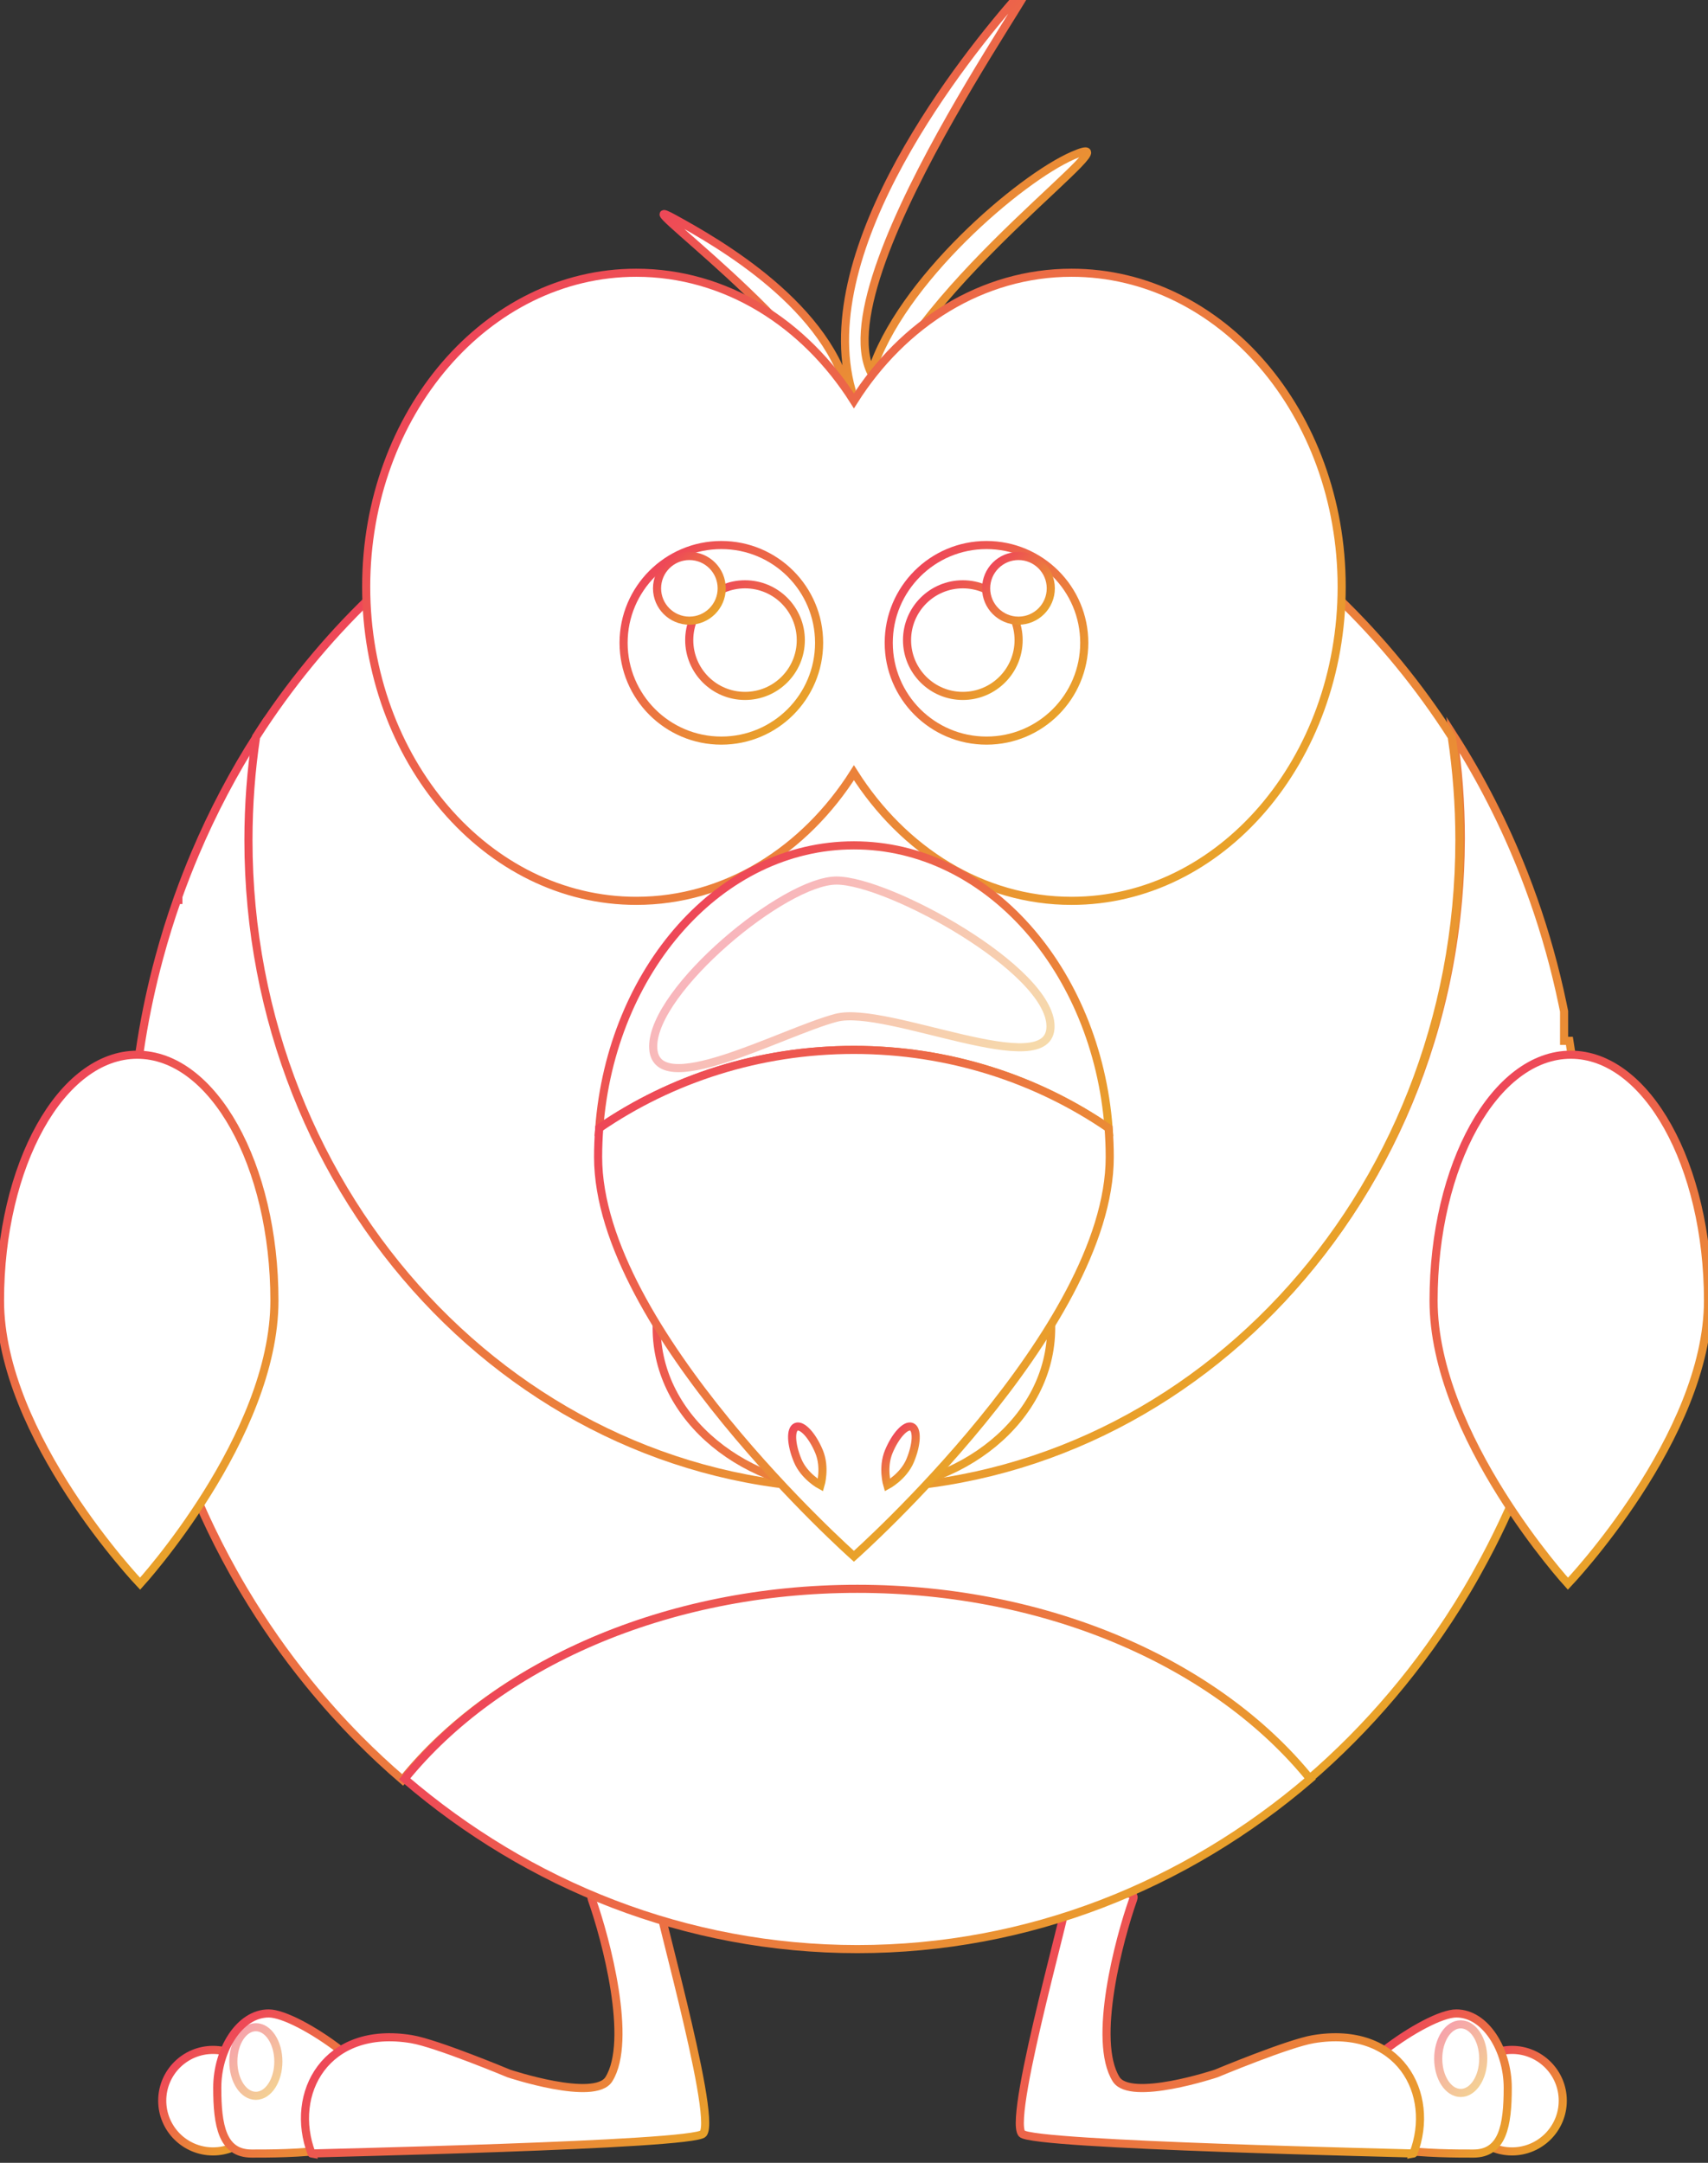 <?xml version="1.0" encoding="utf-8"?>
<!-- Generator: Adobe Illustrator 17.0.0, SVG Export Plug-In . SVG Version: 6.00 Build 0)  -->
<!DOCTYPE svg PUBLIC "-//W3C//DTD SVG 1.1//EN" "http://www.w3.org/Graphics/SVG/1.1/DTD/svg11.dtd">
<svg version="1.1" id="Layer_1" xmlns="http://www.w3.org/2000/svg" xmlns:xlink="http://www.w3.org/1999/xlink" x="0px" y="0px"
	 width="631.967px" height="800px" viewBox="0 0 631.967 800" enable-background="new 0 0 631.967 800" xml:space="preserve">
<rect x="0" y="0" width="631.967" height="800" fill="#333333" stroke="none"/>
<linearGradient id="SVGID_1_" gradientUnits="userSpaceOnUse" x1="167.922" y1="449.941" x2="162.282" y2="444.302">
	<stop  offset="0.005" style="stop-color:#E9A22A"/>
	<stop  offset="1" style="stop-color:#EE4758"/>
</linearGradient>
<path opacity="0.2" fill="#FFFFFF" stroke="url(#SVGID_1_)" stroke-width="3" stroke-miterlimit="10" enable-background="new    " d="
	M163.769,447.389h2.636c-0.875-1.551-1.344-2.504-1.344-2.504C164.63,445.746,164.199,446.569,163.769,447.389z"/>
<linearGradient id="SVGID_2_" gradientUnits="userSpaceOnUse" x1="485.246" y1="449.735" x2="479.515" y2="444.005">
	<stop  offset="0.005" style="stop-color:#E9A22A"/>
	<stop  offset="1" style="stop-color:#EE4758"/>
</linearGradient>
<path opacity="0.2" fill="#FFFFFF" stroke="url(#SVGID_2_)" stroke-width="3" stroke-miterlimit="10" enable-background="new    " d="
	M482.333,444.884c-0.374,0.862-0.75,1.685-1.125,2.504h2.394C482.779,445.833,482.333,444.884,482.333,444.884z"/>
<linearGradient id="SVGID_3_" gradientUnits="userSpaceOnUse" x1="322.364" y1="532.734" x2="309.227" y2="519.596">
	<stop  offset="0.005" style="stop-color:#E9A22A"/>
	<stop  offset="1" style="stop-color:#EE4758"/>
</linearGradient>
<path opacity="0.2" fill="#FFFFFF" stroke="url(#SVGID_3_)" stroke-width="3" stroke-miterlimit="10" enable-background="new    " d="
	M315.796,525.884c-3.902,0-7.768,0.114-11.599,0.32h23.197C323.563,525.998,319.698,525.884,315.796,525.884z"/>
<linearGradient id="SVGID_4_" gradientUnits="userSpaceOnUse" x1="294.802" y1="495.904" x2="287.747" y2="488.849">
	<stop  offset="0.005" style="stop-color:#E9A22A"/>
	<stop  offset="1" style="stop-color:#EE4758"/>
</linearGradient>
<path opacity="0.2" fill="#FFFFFF" stroke="url(#SVGID_4_)" stroke-width="3" stroke-miterlimit="10" enable-background="new    " d="
	M288.954,492.949c1.254,0.199,2.511,0.393,3.774,0.565c-1.256-2.539-1.933-4.188-1.933-4.188
	C290.178,490.58,289.565,491.78,288.954,492.949z"/>
<linearGradient id="SVGID_5_" gradientUnits="userSpaceOnUse" x1="354.809" y1="493.001" x2="350.303" y2="488.495">
	<stop  offset="0.005" style="stop-color:#E9A22A"/>
	<stop  offset="1" style="stop-color:#EE4758"/>
</linearGradient>
<path opacity="0.2" fill="#FFFFFF" stroke="url(#SVGID_5_)" stroke-width="3" stroke-miterlimit="10" enable-background="new    " d="
	M352.212,491.151c0.527-0.115,1.05-0.244,1.575-0.364c-0.464-0.922-0.713-1.462-0.713-1.462
	C352.787,489.953,352.5,490.545,352.212,491.151z"/>
<linearGradient id="SVGID_6_" gradientUnits="userSpaceOnUse" x1="473.028" y1="522.848" x2="469.299" y2="519.119">
	<stop  offset="0.005" style="stop-color:#E9A22A"/>
	<stop  offset="1" style="stop-color:#EE4758"/>
</linearGradient>
<path opacity="0.2" fill="#FFFFFF" stroke="url(#SVGID_6_)" stroke-width="3" stroke-miterlimit="10" enable-background="new    " d="
	M470.432,523.045c0.268-0.595,0.628-1.182,1.119-1.743c0.676-0.772,1.384-1.564,2.103-2.373c-0.319-0.137-0.63-0.298-0.928-0.49
	c-0.787,1.553-1.603,3.093-2.448,4.62C470.33,523.052,470.381,523.052,470.432,523.045z"/>
<linearGradient id="SVGID_7_" gradientUnits="userSpaceOnUse" x1="512.152" y1="633.474" x2="120.82" y2="242.143">
	<stop  offset="0.005" style="stop-color:#E9A22A"/>
	<stop  offset="1" style="stop-color:#EE4758"/>
</linearGradient>
<path fill="#FFFFFF" stroke="url(#SVGID_7_)" stroke-width="3" stroke-miterlimit="10" d="M584.145,417.216
	c-0.594-10.917-1.761-21.669-3.463-32.224h-1.961v-10.904c-0.193-0.973-0.401-1.94-0.603-2.909
	c-2.745-13.123-6.319-25.91-10.678-38.287c-1.159-3.29-2.373-6.551-3.64-9.782c-7.098-18.1-15.874-35.26-26.124-51.251
	c1.858,12.44,2.838,25.195,2.838,38.197c0,0.387-0.012,0.772-0.014,1.159c-0.032,7.308-0.373,14.538-1.002,21.678
	c-0.803,9.106-2.078,18.064-3.805,26.845c-1.69,8.598-3.813,17.024-6.338,25.255c-1.204,3.926-2.498,7.809-3.884,11.643
	c-5.38,14.886-12.099,29.057-20.013,42.335c-8.073,13.545-17.385,26.159-27.757,37.67c-4.527,5.025-9.253,9.842-14.172,14.43
	c-4.097,3.821-8.323,7.485-12.674,10.984c-20.587,16.553-43.926,29.388-69.146,37.596h-130.45
	c-20.266-6.596-39.313-16.182-56.697-28.284c-8.822-6.141-17.217-12.923-25.123-20.295c-15.492-14.448-29.103-31.144-40.409-49.607
	c-0.508-0.83-1.021-1.656-1.519-2.493c-4.626-7.762-8.844-15.829-12.627-24.165c-4.355-9.596-8.123-19.553-11.27-29.812
	c-1.059-3.452-2.05-6.937-2.965-10.456c-3.494-13.443-5.919-27.361-7.178-41.644c-0.291-3.295-0.527-6.606-0.692-9.938
	c-0.211-4.271-0.324-8.571-0.324-12.899c0-13.001,0.979-25.756,2.838-38.197c-8.84,13.792-16.577,28.457-23.094,43.841
	c-2.212,5.222-4.286,10.525-6.21,15.908v1.285h-0.461c-2.458,6.979-4.663,14.089-6.617,21.315
	c-2.716,10.047-4.938,20.318-6.626,30.785c-0.399,2.471-0.76,4.957-1.099,7.449c-0.301,2.21-0.579,4.428-0.833,6.655v39.874v0.191
	v30.045c0.838,7.378,1.933,14.67,3.284,21.864c0.367,1.956,0.766,3.9,1.17,5.841c2.844,13.662,6.591,26.958,11.182,39.809
	c0.349,0.978,0.697,1.956,1.056,2.929c5.327,14.435,11.708,28.299,19.055,41.478c1.377,2.469,2.785,4.916,4.229,7.337
	c7.141,11.978,15.104,23.336,23.777,34.017c5.924,7.296,12.174,14.278,18.749,20.9c5.181,5.218,10.55,10.225,16.105,14.993
	c4.227-5.221,8.889-10.227,13.945-14.993c4.042-3.81,8.344-7.462,12.874-10.95c6.416-4.94,13.309-9.536,20.613-13.763
	c6.037-3.493,12.357-6.729,18.934-9.686c25.66-11.535,55.192-18.818,86.827-20.517c4.734-0.254,9.511-0.395,14.333-0.395
	c4.822,0,9.599,0.141,14.333,0.395c37.879,2.035,72.745,12.074,101.552,27.836c14.146,7.74,26.841,16.848,37.696,27.08
	c5.056,4.766,9.718,9.772,13.945,14.993c5.556-4.768,10.924-9.775,16.106-14.993c10.453-10.528,20.109-21.95,28.88-34.141
	c4.82-6.701,9.383-13.625,13.645-20.775c2.265-3.799,4.433-7.671,6.533-11.589c6.379-11.901,11.992-24.331,16.75-37.226
	c1.773-4.802,3.423-9.67,4.956-14.595c3.131-10.056,5.754-20.36,7.842-30.876v-3.108h0.609c1.467-7.812,2.644-15.737,3.505-23.765
	c0.999-9.315,1.56-18.771,1.706-28.335c0.025-1.598,0.065-3.191,0.065-4.794C584.606,428.481,584.45,422.827,584.145,417.216z
	 M283.314,547.369c0.755-1.444,1.513-2.927,2.275-4.478c0,0,0.836,2.038,2.388,5.176
	C286.417,547.855,284.864,547.615,283.314,547.369z M361.484,545.147c0.355-0.749,0.71-1.48,1.066-2.256
	c0,0,0.307,0.666,0.881,1.806C362.781,544.846,362.135,545.005,361.484,545.147z"/>
<linearGradient id="SVGID_8_" gradientUnits="userSpaceOnUse" x1="93.135" y1="791.346" x2="64.463" y2="762.674">
	<stop  offset="0.005" style="stop-color:#E9A22A"/>
	<stop  offset="1" style="stop-color:#EE4758"/>
</linearGradient>
<circle fill="#FFFFFF" stroke="url(#SVGID_8_)" stroke-width="3" stroke-miterlimit="10" cx="78.799" cy="777.01" r="18.774"/>
<linearGradient id="SVGID_9_" gradientUnits="userSpaceOnUse" x1="131.457" y1="801.268" x2="83.236" y2="753.046">
	<stop  offset="0.005" style="stop-color:#E9A22A"/>
	<stop  offset="1" style="stop-color:#EE4758"/>
</linearGradient>
<path fill="#FFFFFF" stroke="url(#SVGID_9_)" stroke-width="3" stroke-miterlimit="10" d="M144.904,782.827
	c0,14.019-41.02,13.75-51.827,13.75S80.385,786.27,80.385,772.25c0-14.019,8.232-27.5,19.038-27.5S144.904,768.808,144.904,782.827z
	"/>
<linearGradient id="SVGID_10_" gradientUnits="userSpaceOnUse" x1="240.469" y1="811.023" x2="155.386" y2="725.94">
	<stop  offset="0.005" style="stop-color:#E9A22A"/>
	<stop  offset="1" style="stop-color:#EE4758"/>
</linearGradient>
<path fill="#FFFFFF" stroke="url(#SVGID_10_)" stroke-width="3" stroke-miterlimit="10" d="M115.289,796.577
	c-0.869-0.15,141.448-3.017,144.903-7.404c5.346-6.787-20.469-95.295-15.865-84.615c0,0-27.526-8.112-25.384-2.115
	c5.288,14.808,15.215,52.444,6.346,66.634c-5.288,8.461-37.019-2.115-37.019-2.115s-26.704-11.149-35.961-12.692
	C120.577,748.981,106.828,774.366,115.289,796.577z"/>
<g>
	<linearGradient id="SVGID_11_" gradientUnits="userSpaceOnUse" x1="573.792" y1="791.346" x2="545.12" y2="762.674">
		<stop  offset="0.005" style="stop-color:#E9A22A"/>
		<stop  offset="1" style="stop-color:#EE4758"/>
	</linearGradient>
	<circle fill="#FFFFFF" stroke="url(#SVGID_11_)" stroke-width="3" stroke-miterlimit="10" cx="559.456" cy="777.01" r="18.774"/>
	<linearGradient id="SVGID_12_" gradientUnits="userSpaceOnUse" x1="551.272" y1="797.519" x2="510.546" y2="756.794">
		<stop  offset="0.005" style="stop-color:#E9A22A"/>
		<stop  offset="1" style="stop-color:#EE4758"/>
	</linearGradient>
	<path fill="#FFFFFF" stroke="url(#SVGID_12_)" stroke-width="3" stroke-miterlimit="10" d="M493.351,782.827
		c0,14.019,41.02,13.75,51.827,13.75s12.692-10.307,12.692-24.327c0-14.019-8.232-27.5-19.038-27.5S493.351,768.808,493.351,782.827
		z"/>
	<linearGradient id="SVGID_13_" gradientUnits="userSpaceOnUse" x1="496.757" y1="824.91" x2="383.899" y2="712.053">
		<stop  offset="0.005" style="stop-color:#E9A22A"/>
		<stop  offset="1" style="stop-color:#EE4758"/>
	</linearGradient>
	<path fill="#FFFFFF" stroke="url(#SVGID_13_)" stroke-width="3" stroke-miterlimit="10" d="M522.966,796.577
		c0.87-0.15-141.448-3.017-144.903-7.404c-5.346-6.787,20.469-95.295,15.865-84.615c0,0,27.526-8.112,25.384-2.115
		c-5.288,14.808-15.215,52.444-6.346,66.634c5.288,8.461,37.019-2.115,37.019-2.115s26.704-11.149,35.961-12.692
		C517.678,748.981,531.427,774.366,522.966,796.577z"/>
</g>
<linearGradient id="SVGID_14_" gradientUnits="userSpaceOnUse" x1="402.388" y1="742.638" x2="232.091" y2="572.34">
	<stop  offset="0.005" style="stop-color:#E9A22A"/>
	<stop  offset="1" style="stop-color:#EE4758"/>
</linearGradient>
<path fill="#FFFFFF" stroke="url(#SVGID_14_)" stroke-width="3" stroke-miterlimit="10" d="M484.764,657.989
	c-34.089-42.111-96.353-70.304-167.525-70.304s-133.436,28.194-167.525,70.304c45.897,39.389,104.136,62.964,167.525,62.964
	S438.867,697.378,484.764,657.989z"/>
<linearGradient id="SVGID_15_" gradientUnits="userSpaceOnUse" x1="378.423" y1="115.922" x2="292.577" y2="30.075">
	<stop  offset="0.005" style="stop-color:#E9A22A"/>
	<stop  offset="1" style="stop-color:#EE4758"/>
</linearGradient>
<path fill="#FFFFFF" stroke="url(#SVGID_15_)" stroke-width="3" stroke-miterlimit="10" d="M397.009,57.508
	c-19.652,8.539-64.075,46.616-74.651,80.462C303.32,99.893,401.708-29.844,376.913-1.722
	c-19.652,22.289-76.635,93.154-61.827,146.038c-1.047,2.665,0.054,1.119-0.636,3.818c-6.9-34.49-48.679-58.288-65.073-67.279
	c-21.591-11.84,54.361,41.488,63.619,75.198c-0.342,3.14-0.39,6.286-0.124,9.429c-0.182,3.109-0.198,6.06-0.006,8.803
	c0.081,1.162,4.966,1.142,4.874,0c-0.036-0.445-0.055-0.908-0.081-1.363c0.718-0.123,1.23-0.372,1.139-0.752
	c-0.253-1.058-0.451-2.12-0.624-3.183c0.768-3.612,0.721-7.239-0.014-10.847c0.439-4.06,5.463-3.053,6.313-7.478
	C338.007,105.524,424.079,45.745,397.009,57.508z"/>
<linearGradient id="SVGID_16_" gradientUnits="userSpaceOnUse" x1="466.266" y1="490.805" x2="165.643" y2="190.182">
	<stop  offset="0.005" style="stop-color:#E9A22A"/>
	<stop  offset="1" style="stop-color:#EE4758"/>
</linearGradient>
<path fill="#FFFFFF" stroke="url(#SVGID_16_)" stroke-width="3" stroke-miterlimit="10" d="M315.954,550.665
	c123.728,0,224.029-107.423,224.029-239.936c0-13.001-0.979-25.756-2.838-38.197c-48.323-75.389-129.359-124.845-221.191-124.845
	S143.086,197.143,94.763,272.532c-1.858,12.441-2.838,25.195-2.838,38.197C91.925,443.242,192.227,550.665,315.954,550.665z"/>
<linearGradient id="SVGID_17_" gradientUnits="userSpaceOnUse" x1="433.901" y1="334.996" x2="198.009" y2="99.104">
	<stop  offset="0.005" style="stop-color:#E9A22A"/>
	<stop  offset="1" style="stop-color:#EE4758"/>
</linearGradient>
<path fill="#FFFFFF" stroke="url(#SVGID_17_)" stroke-width="3" stroke-miterlimit="10" d="M396.486,100.885
	c-33.049,0-62.339,18.659-80.531,47.396c-18.193-28.737-47.482-47.396-80.531-47.396c-55.193,0-99.936,52.009-99.936,116.165
	s44.743,116.165,99.936,116.165c33.049,0,62.339-18.659,80.531-47.396c18.193,28.737,47.482,47.396,80.531,47.396
	c55.193,0,99.936-52.009,99.936-116.165S451.679,100.885,396.486,100.885z"/>
<linearGradient id="SVGID_18_" gradientUnits="userSpaceOnUse" x1="293.539" y1="264.412" x2="240.263" y2="211.136">
	<stop  offset="0.005" style="stop-color:#E9A22A"/>
	<stop  offset="1" style="stop-color:#EE4758"/>
</linearGradient>
<circle fill="#FFFFFF" stroke="url(#SVGID_18_)" stroke-width="3" stroke-miterlimit="10" cx="266.901" cy="237.774" r="36.172"/>
<linearGradient id="SVGID_19_" gradientUnits="userSpaceOnUse" x1="291.316" y1="252.429" x2="260.004" y2="221.117">
	<stop  offset="0.005" style="stop-color:#E9A22A"/>
	<stop  offset="1" style="stop-color:#EE4758"/>
</linearGradient>
<circle fill="#FFFFFF" stroke="url(#SVGID_19_)" stroke-width="3" stroke-miterlimit="10" cx="275.66" cy="236.773" r="20.641"/>
<linearGradient id="SVGID_20_" gradientUnits="userSpaceOnUse" x1="264.591" y1="227.139" x2="245.553" y2="208.101">
	<stop  offset="0.005" style="stop-color:#E9A22A"/>
	<stop  offset="1" style="stop-color:#EE4758"/>
</linearGradient>
<circle fill="#FFFFFF" stroke="url(#SVGID_20_)" stroke-width="3" stroke-miterlimit="10" cx="255.072" cy="217.62" r="11.962"/>
<linearGradient id="SVGID_21_" gradientUnits="userSpaceOnUse" x1="391.645" y1="264.412" x2="338.369" y2="211.136">
	<stop  offset="0.005" style="stop-color:#E9A22A"/>
	<stop  offset="1" style="stop-color:#EE4758"/>
</linearGradient>
<circle fill="#FFFFFF" stroke="url(#SVGID_21_)" stroke-width="3" stroke-miterlimit="10" cx="365.007" cy="237.774" r="36.172"/>
<linearGradient id="SVGID_22_" gradientUnits="userSpaceOnUse" x1="371.905" y1="252.429" x2="340.593" y2="221.117">
	<stop  offset="0.005" style="stop-color:#E9A22A"/>
	<stop  offset="1" style="stop-color:#EE4758"/>
</linearGradient>
<circle fill="#FFFFFF" stroke="url(#SVGID_22_)" stroke-width="3" stroke-miterlimit="10" cx="356.249" cy="236.773" r="20.641"/>
<linearGradient id="SVGID_23_" gradientUnits="userSpaceOnUse" x1="386.356" y1="227.139" x2="367.318" y2="208.101">
	<stop  offset="0.005" style="stop-color:#E9A22A"/>
	<stop  offset="1" style="stop-color:#EE4758"/>
</linearGradient>
<circle fill="#FFFFFF" stroke="url(#SVGID_23_)" stroke-width="3" stroke-miterlimit="10" cx="376.837" cy="217.62" r="11.962"/>
<linearGradient id="SVGID_24_" gradientUnits="userSpaceOnUse" x1="364.346" y1="539.63" x2="267.562" y2="442.844">
	<stop  offset="0.005" style="stop-color:#E9A22A"/>
	<stop  offset="1" style="stop-color:#EE4758"/>
</linearGradient>
<ellipse fill="#FFFFFF" stroke="url(#SVGID_24_)" stroke-width="3" stroke-miterlimit="10" cx="315.954" cy="491.237" rx="72.98" ry="60.288"/>
<linearGradient id="SVGID_25_" gradientUnits="userSpaceOnUse" x1="375.846" y1="456.369" x2="256.062" y2="336.586">
	<stop  offset="0.005" style="stop-color:#E9A22A"/>
	<stop  offset="1" style="stop-color:#EE4758"/>
</linearGradient>
<path fill="#FFFFFF" stroke="url(#SVGID_25_)" stroke-width="3" stroke-miterlimit="10" d="M410.188,417.291
	c-4.43-58.661-44.918-104.604-94.234-104.604s-89.804,45.944-94.234,104.604c26.602-18.229,59.12-28.947,94.234-28.947
	S383.587,399.062,410.188,417.291z"/>
<linearGradient id="SVGID_26_" gradientUnits="userSpaceOnUse" x1="353.721" y1="419.925" x2="274.025" y2="340.228">
	<stop  offset="0.005" style="stop-color:#E9A22A"/>
	<stop  offset="1" style="stop-color:#EE4758"/>
</linearGradient>
<path opacity="0.4" fill="#FFFFFF" stroke="url(#SVGID_26_)" stroke-width="3" stroke-miterlimit="10" enable-background="new    " d="
	M241.681,387.055c0,21.029,47.596-5.288,67.692-10.577c18.617-4.899,79.326,24.202,79.326,3.173s-59.952-53.942-79.202-53.942
	C290.246,325.709,241.681,366.026,241.681,387.055z"/>
<linearGradient id="SVGID_27_" gradientUnits="userSpaceOnUse" x1="380.369" y1="514.029" x2="251.539" y2="385.2">
	<stop  offset="0.005" style="stop-color:#E9A22A"/>
	<stop  offset="1" style="stop-color:#EE4758"/>
</linearGradient>
<path fill="#FFFFFF" stroke="url(#SVGID_27_)" stroke-width="3" stroke-miterlimit="10" d="M315.954,575.653
	c0,0,94.654-84,94.654-147.674c0-3.606-0.154-7.167-0.42-10.688c-26.602-18.229-59.12-28.947-94.234-28.947
	s-67.632,10.718-94.234,28.947c-0.266,3.521-0.42,7.082-0.42,10.688C221.301,491.653,315.954,575.653,315.954,575.653z"/>
<g>
	<linearGradient id="SVGID_28_" gradientUnits="userSpaceOnUse" x1="337.36" y1="543.507" x2="327.341" y2="533.487">
		<stop  offset="0.005" style="stop-color:#E9A22A"/>
		<stop  offset="1" style="stop-color:#EE4758"/>
	</linearGradient>
	<path fill="#FFFFFF" stroke="url(#SVGID_28_)" stroke-width="3" stroke-miterlimit="10" d="M336.782,540.219
		c-2.486,5.964-8.465,9.146-8.465,9.146s-1.948-6.487,0.539-12.45c2.486-5.964,6.276-10.058,8.465-9.146
		S339.268,534.256,336.782,540.219z"/>
	<linearGradient id="SVGID_29_" gradientUnits="userSpaceOnUse" x1="308.556" y1="547.495" x2="290.561" y2="529.499">
		<stop  offset="0.005" style="stop-color:#E9A22A"/>
		<stop  offset="1" style="stop-color:#EE4758"/>
	</linearGradient>
	<path fill="#FFFFFF" stroke="url(#SVGID_29_)" stroke-width="3" stroke-miterlimit="10" d="M295.127,540.219
		c2.486,5.964,8.465,9.146,8.465,9.146s1.948-6.487-0.539-12.45c-2.486-5.964-6.276-10.058-8.465-9.146
		S292.641,534.256,295.127,540.219z"/>
</g>
<linearGradient id="SVGID_30_" gradientUnits="userSpaceOnUse" x1="549.129" y1="770.127" x2="531.825" y2="752.823">
	<stop  offset="0.005" style="stop-color:#E9A22A"/>
	<stop  offset="1" style="stop-color:#EE4758"/>
</linearGradient>
<ellipse opacity="0.5" fill="#FFFFFF" stroke="url(#SVGID_30_)" stroke-width="3" stroke-miterlimit="10" enable-background="new    " cx="540.477" cy="761.475" rx="8.329" ry="12.692"/>
<linearGradient id="SVGID_31_" gradientUnits="userSpaceOnUse" x1="103.315" y1="771.185" x2="86.011" y2="753.881">
	<stop  offset="0.005" style="stop-color:#E9A22A"/>
	<stop  offset="1" style="stop-color:#EE4758"/>
</linearGradient>
<ellipse opacity="0.5" fill="#FFFFFF" stroke="url(#SVGID_31_)" stroke-width="3" stroke-miterlimit="10" enable-background="new    " cx="94.663" cy="762.533" rx="8.329" ry="12.692"/>
<linearGradient id="SVGID_32_" gradientUnits="userSpaceOnUse" x1="104.885" y1="534.966" x2="-2.266" y2="427.815">
	<stop  offset="0.005" style="stop-color:#E9A22A"/>
	<stop  offset="1" style="stop-color:#EE4758"/>
</linearGradient>
<path fill="#FFFFFF" stroke="url(#SVGID_32_)" stroke-width="3" stroke-miterlimit="10" d="M101.538,481.09
	c0,50.236-49.711,104.711-49.711,104.711S0,531.326,0,481.09s22.73-90.961,50.769-90.961S101.538,430.853,101.538,481.09z"/>
<linearGradient id="SVGID_33_" gradientUnits="userSpaceOnUse" x1="633.693" y1="534.426" x2="527.622" y2="428.355">
	<stop  offset="0.005" style="stop-color:#E9A22A"/>
	<stop  offset="1" style="stop-color:#EE4758"/>
</linearGradient>
<path fill="#FFFFFF" stroke="url(#SVGID_33_)" stroke-width="3" stroke-miterlimit="10" d="M530.429,481.09
	c0,50.236,49.711,104.711,49.711,104.711s51.827-54.474,51.827-104.711s-22.73-90.961-50.769-90.961S530.429,430.853,530.429,481.09
	z"/>
</svg>
